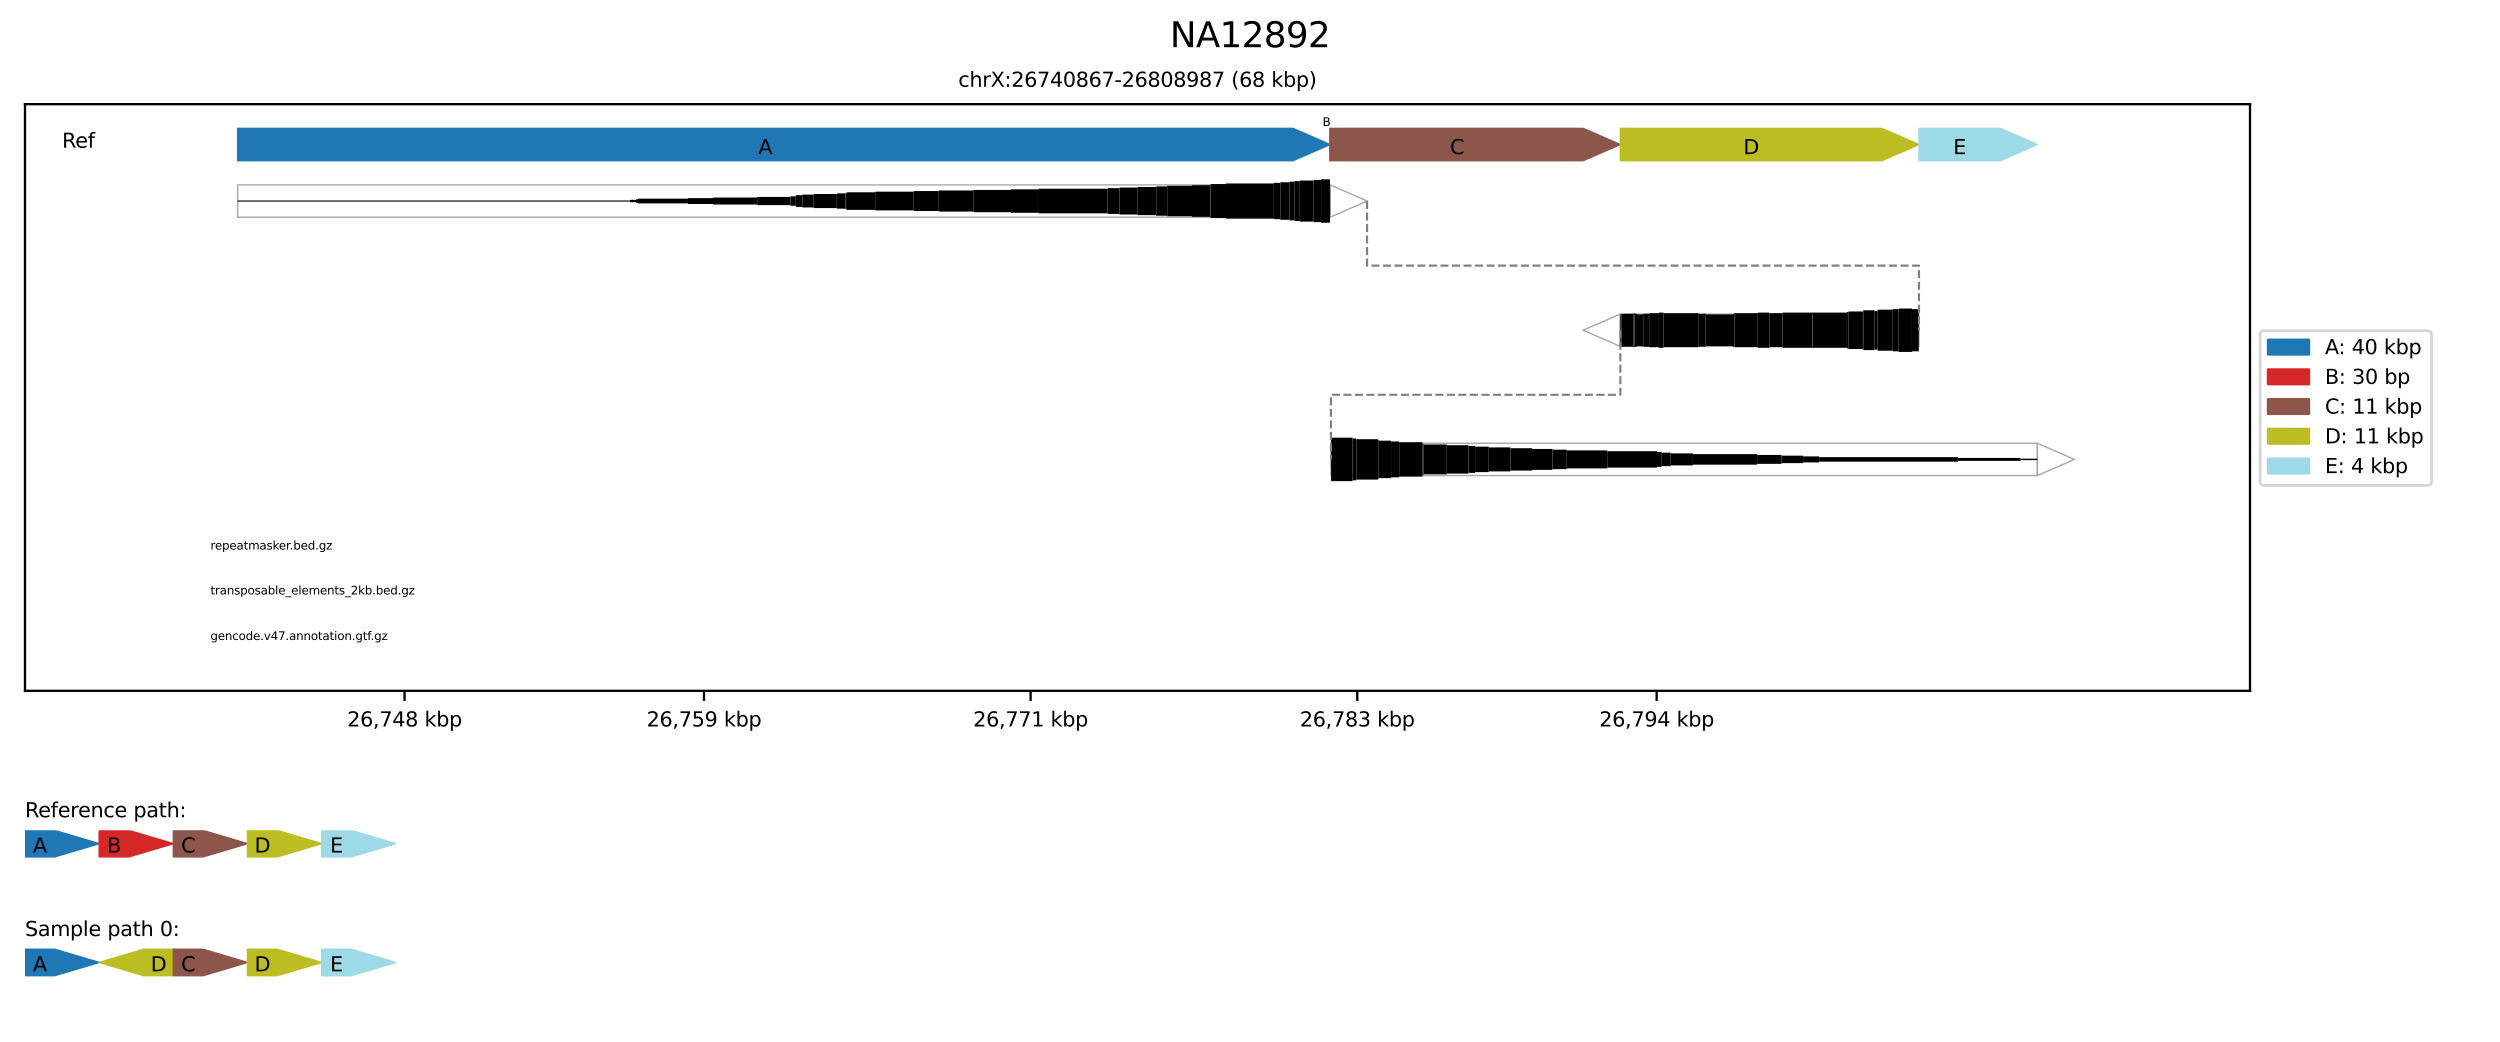 <?xml version="1.0" encoding="utf-8" standalone="no"?>
<!DOCTYPE svg PUBLIC "-//W3C//DTD SVG 1.1//EN"
  "http://www.w3.org/Graphics/SVG/1.1/DTD/svg11.dtd">
<svg xmlns:xlink="http://www.w3.org/1999/xlink" width="864pt" height="360pt" viewBox="0 0 864 360" xmlns="http://www.w3.org/2000/svg" version="1.1">
 <defs>
  <style type="text/css">*{stroke-linejoin: round; stroke-linecap: butt}</style>
 </defs>
 <g id="figure_1">
  <g id="patch_1">
   <path d="M 0 360 
L 864 360 
L 864 0 
L 0 0 
z
" style="fill: #ffffff"/>
  </g>
  <g id="axes_1">
   <g id="patch_2">
    <path d="M 8.64 238.753 
L 777.6 238.753 
L 777.6 36 
L 8.64 36 
z
" style="fill: #ffffff"/>
   </g>
   <g id="patch_3">
    <path d="M 82.127 63.902 
L 82.127 75.063 
L 459.693 75.063 
L 459.693 63.902 
L 82.127 63.902 
z
" clip-path="url(#p4e37ca7a84)" style="fill: none; stroke: #a9a9a9; stroke-width: 0.5; stroke-linejoin: miter"/>
   </g>
   <g id="patch_4">
    <path d="M 459.693 63.902 
L 472.509 69.482 
L 459.693 75.063 
L 459.693 63.902 
z
" clip-path="url(#p4e37ca7a84)" style="fill: none; stroke: #a9a9a9; stroke-width: 0.5; stroke-linejoin: miter"/>
   </g>
   <g id="patch_5">
    <path d="M 559.952 108.545 
L 559.952 119.706 
L 663.193 119.706 
L 663.193 108.545 
L 559.952 108.545 
z
" clip-path="url(#p4e37ca7a84)" style="fill: none; stroke: #a9a9a9; stroke-width: 0.5; stroke-linejoin: miter"/>
   </g>
   <g id="patch_6">
    <path d="M 559.952 108.545 
L 547.136 114.125 
L 559.952 119.706 
L 559.952 108.545 
z
" clip-path="url(#p4e37ca7a84)" style="fill: none; stroke: #a9a9a9; stroke-width: 0.5; stroke-linejoin: miter"/>
   </g>
   <g id="patch_7">
    <path d="M 459.975 153.188 
L 459.975 164.349 
L 704.113 164.349 
L 704.113 153.188 
L 459.975 153.188 
z
" clip-path="url(#p4e37ca7a84)" style="fill: none; stroke: #a9a9a9; stroke-width: 0.5; stroke-linejoin: miter"/>
   </g>
   <g id="patch_8">
    <path d="M 704.113 153.188 
L 716.929 158.768 
L 704.113 164.349 
L 704.113 153.188 
z
" clip-path="url(#p4e37ca7a84)" style="fill: none; stroke: #a9a9a9; stroke-width: 0.5; stroke-linejoin: miter"/>
   </g>
   <g id="patch_9">
    <path d="M 82.127 44.371 
L 446.82 44.371 
L 459.636 49.951 
L 446.82 55.531 
L 82.127 55.531 
z
" clip-path="url(#p4e37ca7a84)" style="fill: #1f77b4; stroke: #1f77b4; stroke-width: 0.5; stroke-linejoin: miter"/>
   </g>
   <g id="patch_10">
    <path d="M 459.693 44.371 
L 459.975 49.951 
L 459.693 55.531 
z
" clip-path="url(#p4e37ca7a84)" style="fill: #d62728; stroke: #d62728; stroke-width: 0.5; stroke-linejoin: miter"/>
   </g>
   <g id="patch_11">
    <path d="M 459.693 44.371 
L 459.975 49.951 
L 459.693 55.531 
z
" clip-path="url(#p4e37ca7a84)" style="fill: #d62728; stroke: #d62728; stroke-width: 0.5; stroke-linejoin: miter"/>
   </g>
   <g id="patch_12">
    <path d="M 459.975 44.371 
L 547.136 44.371 
L 559.952 49.951 
L 547.136 55.531 
L 459.975 55.531 
z
" clip-path="url(#p4e37ca7a84)" style="fill: #8c564b; stroke: #8c564b; stroke-width: 0.5; stroke-linejoin: miter"/>
   </g>
   <g id="patch_13">
    <path d="M 559.999 44.371 
L 650.377 44.371 
L 663.193 49.951 
L 650.377 55.531 
L 559.999 55.531 
z
" clip-path="url(#p4e37ca7a84)" style="fill: #bcbd22; stroke: #bcbd22; stroke-width: 0.5; stroke-linejoin: miter"/>
   </g>
   <g id="patch_14">
    <path d="M 663.193 44.371 
L 691.297 44.371 
L 704.113 49.951 
L 691.297 55.531 
L 663.193 55.531 
z
" clip-path="url(#p4e37ca7a84)" style="fill: #9edae5; stroke: #9edae5; stroke-width: 0.5; stroke-linejoin: miter"/>
   </g>
   <g id="matplotlib.axis_1">
    <g id="xtick_1">
     <g id="line2d_1">
      <defs>
       <path id="ma4bbaf518c" d="M 0 0 
L 0 3.5 
" style="stroke: #000000; stroke-width: 0.8"/>
      </defs>
      <g>
       <use xlink:href="#ma4bbaf518c" x="139.82" y="238.753" style="stroke: #000000; stroke-width: 0.8"/>
      </g>
     </g>
     <g id="text_1">
      <!-- 26,748 kbp -->
      <g transform="translate(119.99 251.072) scale(0.07 -0.07)">
       <defs>
        <path id="DejaVuSans-32" d="M 1228 531 
L 3431 531 
L 3431 0 
L 469 0 
L 469 531 
Q 828 903 1448 1529 
Q 2069 2156 2228 2338 
Q 2531 2678 2651 2914 
Q 2772 3150 2772 3378 
Q 2772 3750 2511 3984 
Q 2250 4219 1831 4219 
Q 1534 4219 1204 4116 
Q 875 4013 500 3803 
L 500 4441 
Q 881 4594 1212 4672 
Q 1544 4750 1819 4750 
Q 2544 4750 2975 4387 
Q 3406 4025 3406 3419 
Q 3406 3131 3298 2873 
Q 3191 2616 2906 2266 
Q 2828 2175 2409 1742 
Q 1991 1309 1228 531 
z
" transform="scale(0.016)"/>
        <path id="DejaVuSans-36" d="M 2113 2584 
Q 1688 2584 1439 2293 
Q 1191 2003 1191 1497 
Q 1191 994 1439 701 
Q 1688 409 2113 409 
Q 2538 409 2786 701 
Q 3034 994 3034 1497 
Q 3034 2003 2786 2293 
Q 2538 2584 2113 2584 
z
M 3366 4563 
L 3366 3988 
Q 3128 4100 2886 4159 
Q 2644 4219 2406 4219 
Q 1781 4219 1451 3797 
Q 1122 3375 1075 2522 
Q 1259 2794 1537 2939 
Q 1816 3084 2150 3084 
Q 2853 3084 3261 2657 
Q 3669 2231 3669 1497 
Q 3669 778 3244 343 
Q 2819 -91 2113 -91 
Q 1303 -91 875 529 
Q 447 1150 447 2328 
Q 447 3434 972 4092 
Q 1497 4750 2381 4750 
Q 2619 4750 2861 4703 
Q 3103 4656 3366 4563 
z
" transform="scale(0.016)"/>
        <path id="DejaVuSans-2c" d="M 750 794 
L 1409 794 
L 1409 256 
L 897 -744 
L 494 -744 
L 750 256 
L 750 794 
z
" transform="scale(0.016)"/>
        <path id="DejaVuSans-37" d="M 525 4666 
L 3525 4666 
L 3525 4397 
L 1831 0 
L 1172 0 
L 2766 4134 
L 525 4134 
L 525 4666 
z
" transform="scale(0.016)"/>
        <path id="DejaVuSans-34" d="M 2419 4116 
L 825 1625 
L 2419 1625 
L 2419 4116 
z
M 2253 4666 
L 3047 4666 
L 3047 1625 
L 3713 1625 
L 3713 1100 
L 3047 1100 
L 3047 0 
L 2419 0 
L 2419 1100 
L 313 1100 
L 313 1709 
L 2253 4666 
z
" transform="scale(0.016)"/>
        <path id="DejaVuSans-38" d="M 2034 2216 
Q 1584 2216 1326 1975 
Q 1069 1734 1069 1313 
Q 1069 891 1326 650 
Q 1584 409 2034 409 
Q 2484 409 2743 651 
Q 3003 894 3003 1313 
Q 3003 1734 2745 1975 
Q 2488 2216 2034 2216 
z
M 1403 2484 
Q 997 2584 770 2862 
Q 544 3141 544 3541 
Q 544 4100 942 4425 
Q 1341 4750 2034 4750 
Q 2731 4750 3128 4425 
Q 3525 4100 3525 3541 
Q 3525 3141 3298 2862 
Q 3072 2584 2669 2484 
Q 3125 2378 3379 2068 
Q 3634 1759 3634 1313 
Q 3634 634 3220 271 
Q 2806 -91 2034 -91 
Q 1263 -91 848 271 
Q 434 634 434 1313 
Q 434 1759 690 2068 
Q 947 2378 1403 2484 
z
M 1172 3481 
Q 1172 3119 1398 2916 
Q 1625 2713 2034 2713 
Q 2441 2713 2670 2916 
Q 2900 3119 2900 3481 
Q 2900 3844 2670 4047 
Q 2441 4250 2034 4250 
Q 1625 4250 1398 4047 
Q 1172 3844 1172 3481 
z
" transform="scale(0.016)"/>
        <path id="DejaVuSans-20" transform="scale(0.016)"/>
        <path id="DejaVuSans-6b" d="M 581 4863 
L 1159 4863 
L 1159 1991 
L 2875 3500 
L 3609 3500 
L 1753 1863 
L 3688 0 
L 2938 0 
L 1159 1709 
L 1159 0 
L 581 0 
L 581 4863 
z
" transform="scale(0.016)"/>
        <path id="DejaVuSans-62" d="M 3116 1747 
Q 3116 2381 2855 2742 
Q 2594 3103 2138 3103 
Q 1681 3103 1420 2742 
Q 1159 2381 1159 1747 
Q 1159 1113 1420 752 
Q 1681 391 2138 391 
Q 2594 391 2855 752 
Q 3116 1113 3116 1747 
z
M 1159 2969 
Q 1341 3281 1617 3432 
Q 1894 3584 2278 3584 
Q 2916 3584 3314 3078 
Q 3713 2572 3713 1747 
Q 3713 922 3314 415 
Q 2916 -91 2278 -91 
Q 1894 -91 1617 61 
Q 1341 213 1159 525 
L 1159 0 
L 581 0 
L 581 4863 
L 1159 4863 
L 1159 2969 
z
" transform="scale(0.016)"/>
        <path id="DejaVuSans-70" d="M 1159 525 
L 1159 -1331 
L 581 -1331 
L 581 3500 
L 1159 3500 
L 1159 2969 
Q 1341 3281 1617 3432 
Q 1894 3584 2278 3584 
Q 2916 3584 3314 3078 
Q 3713 2572 3713 1747 
Q 3713 922 3314 415 
Q 2916 -91 2278 -91 
Q 1894 -91 1617 61 
Q 1341 213 1159 525 
z
M 3116 1747 
Q 3116 2381 2855 2742 
Q 2594 3103 2138 3103 
Q 1681 3103 1420 2742 
Q 1159 2381 1159 1747 
Q 1159 1113 1420 752 
Q 1681 391 2138 391 
Q 2594 391 2855 752 
Q 3116 1113 3116 1747 
z
" transform="scale(0.016)"/>
       </defs>
       <use xlink:href="#DejaVuSans-32"/>
       <use xlink:href="#DejaVuSans-36" transform="translate(63.623 0)"/>
       <use xlink:href="#DejaVuSans-2c" transform="translate(127.246 0)"/>
       <use xlink:href="#DejaVuSans-37" transform="translate(159.033 0)"/>
       <use xlink:href="#DejaVuSans-34" transform="translate(222.656 0)"/>
       <use xlink:href="#DejaVuSans-38" transform="translate(286.279 0)"/>
       <use xlink:href="#DejaVuSans-20" transform="translate(349.902 0)"/>
       <use xlink:href="#DejaVuSans-6b" transform="translate(381.689 0)"/>
       <use xlink:href="#DejaVuSans-62" transform="translate(439.6 0)"/>
       <use xlink:href="#DejaVuSans-70" transform="translate(503.076 0)"/>
      </g>
     </g>
    </g>
    <g id="xtick_2">
     <g id="line2d_2">
      <g>
       <use xlink:href="#ma4bbaf518c" x="243.296" y="238.753" style="stroke: #000000; stroke-width: 0.8"/>
      </g>
     </g>
     <g id="text_2">
      <!-- 26,759 kbp -->
      <g transform="translate(223.466 251.072) scale(0.07 -0.07)">
       <defs>
        <path id="DejaVuSans-35" d="M 691 4666 
L 3169 4666 
L 3169 4134 
L 1269 4134 
L 1269 2991 
Q 1406 3038 1543 3061 
Q 1681 3084 1819 3084 
Q 2600 3084 3056 2656 
Q 3513 2228 3513 1497 
Q 3513 744 3044 326 
Q 2575 -91 1722 -91 
Q 1428 -91 1123 -41 
Q 819 9 494 109 
L 494 744 
Q 775 591 1075 516 
Q 1375 441 1709 441 
Q 2250 441 2565 725 
Q 2881 1009 2881 1497 
Q 2881 1984 2565 2268 
Q 2250 2553 1709 2553 
Q 1456 2553 1204 2497 
Q 953 2441 691 2322 
L 691 4666 
z
" transform="scale(0.016)"/>
        <path id="DejaVuSans-39" d="M 703 97 
L 703 672 
Q 941 559 1184 500 
Q 1428 441 1663 441 
Q 2288 441 2617 861 
Q 2947 1281 2994 2138 
Q 2813 1869 2534 1725 
Q 2256 1581 1919 1581 
Q 1219 1581 811 2004 
Q 403 2428 403 3163 
Q 403 3881 828 4315 
Q 1253 4750 1959 4750 
Q 2769 4750 3195 4129 
Q 3622 3509 3622 2328 
Q 3622 1225 3098 567 
Q 2575 -91 1691 -91 
Q 1453 -91 1209 -44 
Q 966 3 703 97 
z
M 1959 2075 
Q 2384 2075 2632 2365 
Q 2881 2656 2881 3163 
Q 2881 3666 2632 3958 
Q 2384 4250 1959 4250 
Q 1534 4250 1286 3958 
Q 1038 3666 1038 3163 
Q 1038 2656 1286 2365 
Q 1534 2075 1959 2075 
z
" transform="scale(0.016)"/>
       </defs>
       <use xlink:href="#DejaVuSans-32"/>
       <use xlink:href="#DejaVuSans-36" transform="translate(63.623 0)"/>
       <use xlink:href="#DejaVuSans-2c" transform="translate(127.246 0)"/>
       <use xlink:href="#DejaVuSans-37" transform="translate(159.033 0)"/>
       <use xlink:href="#DejaVuSans-35" transform="translate(222.656 0)"/>
       <use xlink:href="#DejaVuSans-39" transform="translate(286.279 0)"/>
       <use xlink:href="#DejaVuSans-20" transform="translate(349.902 0)"/>
       <use xlink:href="#DejaVuSans-6b" transform="translate(381.689 0)"/>
       <use xlink:href="#DejaVuSans-62" transform="translate(439.6 0)"/>
       <use xlink:href="#DejaVuSans-70" transform="translate(503.076 0)"/>
      </g>
     </g>
    </g>
    <g id="xtick_3">
     <g id="line2d_3">
      <g>
       <use xlink:href="#ma4bbaf518c" x="356.179" y="238.753" style="stroke: #000000; stroke-width: 0.8"/>
      </g>
     </g>
     <g id="text_3">
      <!-- 26,771 kbp -->
      <g transform="translate(336.349 251.072) scale(0.07 -0.07)">
       <defs>
        <path id="DejaVuSans-31" d="M 794 531 
L 1825 531 
L 1825 4091 
L 703 3866 
L 703 4441 
L 1819 4666 
L 2450 4666 
L 2450 531 
L 3481 531 
L 3481 0 
L 794 0 
L 794 531 
z
" transform="scale(0.016)"/>
       </defs>
       <use xlink:href="#DejaVuSans-32"/>
       <use xlink:href="#DejaVuSans-36" transform="translate(63.623 0)"/>
       <use xlink:href="#DejaVuSans-2c" transform="translate(127.246 0)"/>
       <use xlink:href="#DejaVuSans-37" transform="translate(159.033 0)"/>
       <use xlink:href="#DejaVuSans-37" transform="translate(222.656 0)"/>
       <use xlink:href="#DejaVuSans-31" transform="translate(286.279 0)"/>
       <use xlink:href="#DejaVuSans-20" transform="translate(349.902 0)"/>
       <use xlink:href="#DejaVuSans-6b" transform="translate(381.689 0)"/>
       <use xlink:href="#DejaVuSans-62" transform="translate(439.6 0)"/>
       <use xlink:href="#DejaVuSans-70" transform="translate(503.076 0)"/>
      </g>
     </g>
    </g>
    <g id="xtick_4">
     <g id="line2d_4">
      <g>
       <use xlink:href="#ma4bbaf518c" x="469.062" y="238.753" style="stroke: #000000; stroke-width: 0.8"/>
      </g>
     </g>
     <g id="text_4">
      <!-- 26,783 kbp -->
      <g transform="translate(449.232 251.072) scale(0.07 -0.07)">
       <defs>
        <path id="DejaVuSans-33" d="M 2597 2516 
Q 3050 2419 3304 2112 
Q 3559 1806 3559 1356 
Q 3559 666 3084 287 
Q 2609 -91 1734 -91 
Q 1441 -91 1130 -33 
Q 819 25 488 141 
L 488 750 
Q 750 597 1062 519 
Q 1375 441 1716 441 
Q 2309 441 2620 675 
Q 2931 909 2931 1356 
Q 2931 1769 2642 2001 
Q 2353 2234 1838 2234 
L 1294 2234 
L 1294 2753 
L 1863 2753 
Q 2328 2753 2575 2939 
Q 2822 3125 2822 3475 
Q 2822 3834 2567 4026 
Q 2313 4219 1838 4219 
Q 1578 4219 1281 4162 
Q 984 4106 628 3988 
L 628 4550 
Q 988 4650 1302 4700 
Q 1616 4750 1894 4750 
Q 2613 4750 3031 4423 
Q 3450 4097 3450 3541 
Q 3450 3153 3228 2886 
Q 3006 2619 2597 2516 
z
" transform="scale(0.016)"/>
       </defs>
       <use xlink:href="#DejaVuSans-32"/>
       <use xlink:href="#DejaVuSans-36" transform="translate(63.623 0)"/>
       <use xlink:href="#DejaVuSans-2c" transform="translate(127.246 0)"/>
       <use xlink:href="#DejaVuSans-37" transform="translate(159.033 0)"/>
       <use xlink:href="#DejaVuSans-38" transform="translate(222.656 0)"/>
       <use xlink:href="#DejaVuSans-33" transform="translate(286.279 0)"/>
       <use xlink:href="#DejaVuSans-20" transform="translate(349.902 0)"/>
       <use xlink:href="#DejaVuSans-6b" transform="translate(381.689 0)"/>
       <use xlink:href="#DejaVuSans-62" transform="translate(439.6 0)"/>
       <use xlink:href="#DejaVuSans-70" transform="translate(503.076 0)"/>
      </g>
     </g>
    </g>
    <g id="xtick_5">
     <g id="line2d_5">
      <g>
       <use xlink:href="#ma4bbaf518c" x="572.538" y="238.753" style="stroke: #000000; stroke-width: 0.8"/>
      </g>
     </g>
     <g id="text_5">
      <!-- 26,794 kbp -->
      <g transform="translate(552.709 251.072) scale(0.07 -0.07)">
       <use xlink:href="#DejaVuSans-32"/>
       <use xlink:href="#DejaVuSans-36" transform="translate(63.623 0)"/>
       <use xlink:href="#DejaVuSans-2c" transform="translate(127.246 0)"/>
       <use xlink:href="#DejaVuSans-37" transform="translate(159.033 0)"/>
       <use xlink:href="#DejaVuSans-39" transform="translate(222.656 0)"/>
       <use xlink:href="#DejaVuSans-34" transform="translate(286.279 0)"/>
       <use xlink:href="#DejaVuSans-20" transform="translate(349.902 0)"/>
       <use xlink:href="#DejaVuSans-6b" transform="translate(381.689 0)"/>
       <use xlink:href="#DejaVuSans-62" transform="translate(439.6 0)"/>
       <use xlink:href="#DejaVuSans-70" transform="translate(503.076 0)"/>
      </g>
     </g>
    </g>
   </g>
   <g id="matplotlib.axis_2"/>
   <g id="LineCollection_1">
    <path d="M 82.127 69.482 
L 217.747 69.482 
" clip-path="url(#p4e37ca7a84)" style="fill: none; stroke: #000000; stroke-width: 0.405"/>
   </g>
   <g id="LineCollection_2">
    <path d="M 217.747 69.482 
L 219.788 69.482 
" clip-path="url(#p4e37ca7a84)" style="fill: none; stroke: #000000; stroke-width: 0.811"/>
   </g>
   <g id="LineCollection_3">
    <path d="M 219.788 69.482 
L 220.522 69.482 
" clip-path="url(#p4e37ca7a84)" style="fill: none; stroke: #000000; stroke-width: 1.216"/>
   </g>
   <g id="LineCollection_4">
    <path d="M 220.522 69.482 
L 237.746 69.482 
" clip-path="url(#p4e37ca7a84)" style="fill: none; stroke: #000000; stroke-width: 1.622"/>
   </g>
   <g id="LineCollection_5">
    <path d="M 237.746 69.482 
L 246.419 69.482 
" clip-path="url(#p4e37ca7a84)" style="fill: none; stroke: #000000; stroke-width: 2.027"/>
   </g>
   <g id="LineCollection_6">
    <path d="M 246.419 69.482 
L 261.686 69.482 
" clip-path="url(#p4e37ca7a84)" style="fill: none; stroke: #000000; stroke-width: 2.432"/>
   </g>
   <g id="LineCollection_7">
    <path d="M 261.686 69.482 
L 273.163 69.482 
" clip-path="url(#p4e37ca7a84)" style="fill: none; stroke: #000000; stroke-width: 2.838"/>
   </g>
   <g id="LineCollection_8">
    <path d="M 273.163 69.482 
L 275.025 69.482 
" clip-path="url(#p4e37ca7a84)" style="fill: none; stroke: #000000; stroke-width: 3.243"/>
   </g>
   <g id="LineCollection_9">
    <path d="M 275.025 69.482 
L 275.063 69.482 
" clip-path="url(#p4e37ca7a84)" style="fill: none; stroke: #000000; stroke-width: 3.649"/>
   </g>
   <g id="LineCollection_10">
    <path d="M 275.063 69.482 
L 277.264 69.482 
" clip-path="url(#p4e37ca7a84)" style="fill: none; stroke: #000000; stroke-width: 4.054"/>
   </g>
   <g id="LineCollection_11">
    <path d="M 277.264 69.482 
L 281.206 69.482 
" clip-path="url(#p4e37ca7a84)" style="fill: none; stroke: #000000; stroke-width: 4.459"/>
   </g>
   <g id="LineCollection_12">
    <path d="M 281.206 69.482 
L 289.211 69.482 
" clip-path="url(#p4e37ca7a84)" style="fill: none; stroke: #000000; stroke-width: 4.865"/>
   </g>
   <g id="LineCollection_13">
    <path d="M 289.211 69.482 
L 292.212 69.482 
" clip-path="url(#p4e37ca7a84)" style="fill: none; stroke: #000000; stroke-width: 5.27"/>
   </g>
   <g id="LineCollection_14">
    <path d="M 292.212 69.482 
L 292.692 69.482 
" clip-path="url(#p4e37ca7a84)" style="fill: none; stroke: #000000; stroke-width: 5.676"/>
   </g>
   <g id="LineCollection_15">
    <path d="M 292.692 69.482 
L 302.456 69.482 
" clip-path="url(#p4e37ca7a84)" style="fill: none; stroke: #000000; stroke-width: 6.081"/>
   </g>
   <g id="LineCollection_16">
    <path d="M 302.456 69.482 
L 315.786 69.482 
" clip-path="url(#p4e37ca7a84)" style="fill: none; stroke: #000000; stroke-width: 6.486"/>
   </g>
   <g id="LineCollection_17">
    <path d="M 315.786 69.482 
L 324.449 69.482 
" clip-path="url(#p4e37ca7a84)" style="fill: none; stroke: #000000; stroke-width: 6.892"/>
   </g>
   <g id="LineCollection_18">
    <path d="M 324.449 69.482 
L 336.537 69.482 
" clip-path="url(#p4e37ca7a84)" style="fill: none; stroke: #000000; stroke-width: 7.297"/>
   </g>
   <g id="LineCollection_19">
    <path d="M 336.537 69.482 
L 349.406 69.482 
" clip-path="url(#p4e37ca7a84)" style="fill: none; stroke: #000000; stroke-width: 7.703"/>
   </g>
   <g id="LineCollection_20">
    <path d="M 349.406 69.482 
L 359.067 69.482 
" clip-path="url(#p4e37ca7a84)" style="fill: none; stroke: #000000; stroke-width: 8.108"/>
   </g>
   <g id="LineCollection_21">
    <path d="M 359.067 69.482 
L 382.81 69.482 
" clip-path="url(#p4e37ca7a84)" style="fill: none; stroke: #000000; stroke-width: 8.514"/>
   </g>
   <g id="LineCollection_22">
    <path d="M 382.81 69.482 
L 386.921 69.482 
" clip-path="url(#p4e37ca7a84)" style="fill: none; stroke: #000000; stroke-width: 8.919"/>
   </g>
   <g id="LineCollection_23">
    <path d="M 386.921 69.482 
L 393.195 69.482 
" clip-path="url(#p4e37ca7a84)" style="fill: none; stroke: #000000; stroke-width: 9.324"/>
   </g>
   <g id="LineCollection_24">
    <path d="M 393.195 69.482 
L 399.583 69.482 
" clip-path="url(#p4e37ca7a84)" style="fill: none; stroke: #000000; stroke-width: 9.73"/>
   </g>
   <g id="LineCollection_25">
    <path d="M 399.583 69.482 
L 403.374 69.482 
" clip-path="url(#p4e37ca7a84)" style="fill: none; stroke: #000000; stroke-width: 10.135"/>
   </g>
   <g id="LineCollection_26">
    <path d="M 403.374 69.482 
L 411.962 69.482 
" clip-path="url(#p4e37ca7a84)" style="fill: none; stroke: #000000; stroke-width: 10.541"/>
   </g>
   <g id="LineCollection_27">
    <path d="M 411.962 69.482 
L 418.255 69.482 
" clip-path="url(#p4e37ca7a84)" style="fill: none; stroke: #000000; stroke-width: 10.946"/>
   </g>
   <g id="LineCollection_28">
    <path d="M 418.255 69.482 
L 418.434 69.482 
" clip-path="url(#p4e37ca7a84)" style="fill: none; stroke: #000000; stroke-width: 11.351"/>
   </g>
   <g id="LineCollection_29">
    <path d="M 418.434 69.482 
L 423.711 69.482 
" clip-path="url(#p4e37ca7a84)" style="fill: none; stroke: #000000; stroke-width: 11.757"/>
   </g>
   <g id="LineCollection_30">
    <path d="M 423.711 69.482 
L 440.258 69.482 
" clip-path="url(#p4e37ca7a84)" style="fill: none; stroke: #000000; stroke-width: 12.162"/>
   </g>
   <g id="LineCollection_31">
    <path d="M 440.258 69.482 
L 442.488 69.482 
" clip-path="url(#p4e37ca7a84)" style="fill: none; stroke: #000000; stroke-width: 12.568"/>
   </g>
   <g id="LineCollection_32">
    <path d="M 442.488 69.482 
L 445.686 69.482 
" clip-path="url(#p4e37ca7a84)" style="fill: none; stroke: #000000; stroke-width: 12.973"/>
   </g>
   <g id="LineCollection_33">
    <path d="M 445.686 69.482 
L 447.445 69.482 
" clip-path="url(#p4e37ca7a84)" style="fill: none; stroke: #000000; stroke-width: 13.378"/>
   </g>
   <g id="LineCollection_34">
    <path d="M 447.445 69.482 
L 449.214 69.482 
" clip-path="url(#p4e37ca7a84)" style="fill: none; stroke: #000000; stroke-width: 13.784"/>
   </g>
   <g id="LineCollection_35">
    <path d="M 449.214 69.482 
L 454.011 69.482 
" clip-path="url(#p4e37ca7a84)" style="fill: none; stroke: #000000; stroke-width: 14.189"/>
   </g>
   <g id="LineCollection_36">
    <path d="M 454.011 69.482 
L 456.56 69.482 
" clip-path="url(#p4e37ca7a84)" style="fill: none; stroke: #000000; stroke-width: 14.595"/>
   </g>
   <g id="LineCollection_37">
    <path d="M 456.56 69.482 
L 459.636 69.482 
" clip-path="url(#p4e37ca7a84)" style="fill: none; stroke: #000000; stroke-width: 15"/>
   </g>
   <g id="LineCollection_38">
    <path d="M 459.636 69.482 
L 459.693 69.482 
" clip-path="url(#p4e37ca7a84)" style="fill: none; stroke: #000000; stroke-width: 8.514"/>
   </g>
   <g id="LineCollection_39">
    <path d="M 559.952 114.125 
L 559.999 114.125 
" clip-path="url(#p4e37ca7a84)" style="fill: none; stroke: #000000; stroke-width: 6.486"/>
   </g>
   <g id="LineCollection_40">
    <path d="M 559.999 114.125 
L 560.338 114.125 
" clip-path="url(#p4e37ca7a84)" style="fill: none; stroke: #000000; stroke-width: 10.946"/>
   </g>
   <g id="LineCollection_41">
    <path d="M 560.338 114.125 
L 564.524 114.125 
" clip-path="url(#p4e37ca7a84)" style="fill: none; stroke: #000000; stroke-width: 11.351"/>
   </g>
   <g id="LineCollection_42">
    <path d="M 564.524 114.125 
L 564.909 114.125 
" clip-path="url(#p4e37ca7a84)" style="fill: none; stroke: #000000; stroke-width: 11.757"/>
   </g>
   <g id="LineCollection_43">
    <path d="M 564.909 114.125 
L 565.747 114.125 
" clip-path="url(#p4e37ca7a84)" style="fill: none; stroke: #000000; stroke-width: 11.351"/>
   </g>
   <g id="LineCollection_44">
    <path d="M 565.747 114.125 
L 567.891 114.125 
" clip-path="url(#p4e37ca7a84)" style="fill: none; stroke: #000000; stroke-width: 10.946"/>
   </g>
   <g id="LineCollection_45">
    <path d="M 567.891 114.125 
L 569.951 114.125 
" clip-path="url(#p4e37ca7a84)" style="fill: none; stroke: #000000; stroke-width: 11.351"/>
   </g>
   <g id="LineCollection_46">
    <path d="M 569.951 114.125 
L 573.319 114.125 
" clip-path="url(#p4e37ca7a84)" style="fill: none; stroke: #000000; stroke-width: 11.757"/>
   </g>
   <g id="LineCollection_47">
    <path d="M 573.319 114.125 
L 574.909 114.125 
" clip-path="url(#p4e37ca7a84)" style="fill: none; stroke: #000000; stroke-width: 12.162"/>
   </g>
   <g id="LineCollection_48">
    <path d="M 574.909 114.125 
L 586.903 114.125 
" clip-path="url(#p4e37ca7a84)" style="fill: none; stroke: #000000; stroke-width: 11.757"/>
   </g>
   <g id="LineCollection_49">
    <path d="M 586.903 114.125 
L 589.48 114.125 
" clip-path="url(#p4e37ca7a84)" style="fill: none; stroke: #000000; stroke-width: 11.351"/>
   </g>
   <g id="LineCollection_50">
    <path d="M 589.48 114.125 
L 598.925 114.125 
" clip-path="url(#p4e37ca7a84)" style="fill: none; stroke: #000000; stroke-width: 10.946"/>
   </g>
   <g id="LineCollection_51">
    <path d="M 598.925 114.125 
L 599.405 114.125 
" clip-path="url(#p4e37ca7a84)" style="fill: none; stroke: #000000; stroke-width: 11.351"/>
   </g>
   <g id="LineCollection_52">
    <path d="M 599.405 114.125 
L 607.504 114.125 
" clip-path="url(#p4e37ca7a84)" style="fill: none; stroke: #000000; stroke-width: 11.757"/>
   </g>
   <g id="LineCollection_53">
    <path d="M 607.504 114.125 
L 611.474 114.125 
" clip-path="url(#p4e37ca7a84)" style="fill: none; stroke: #000000; stroke-width: 12.162"/>
   </g>
   <g id="LineCollection_54">
    <path d="M 611.474 114.125 
L 616.064 114.125 
" clip-path="url(#p4e37ca7a84)" style="fill: none; stroke: #000000; stroke-width: 11.757"/>
   </g>
   <g id="LineCollection_55">
    <path d="M 616.064 114.125 
L 626.355 114.125 
" clip-path="url(#p4e37ca7a84)" style="fill: none; stroke: #000000; stroke-width: 12.162"/>
   </g>
   <g id="LineCollection_56">
    <path d="M 626.355 114.125 
L 626.421 114.125 
" clip-path="url(#p4e37ca7a84)" style="fill: none; stroke: #000000; stroke-width: 12.568"/>
   </g>
   <g id="LineCollection_57">
    <path d="M 626.421 114.125 
L 638.302 114.125 
" clip-path="url(#p4e37ca7a84)" style="fill: none; stroke: #000000; stroke-width: 12.162"/>
   </g>
   <g id="LineCollection_58">
    <path d="M 638.302 114.125 
L 638.801 114.125 
" clip-path="url(#p4e37ca7a84)" style="fill: none; stroke: #000000; stroke-width: 12.568"/>
   </g>
   <g id="LineCollection_59">
    <path d="M 638.801 114.125 
L 643.824 114.125 
" clip-path="url(#p4e37ca7a84)" style="fill: none; stroke: #000000; stroke-width: 12.973"/>
   </g>
   <g id="LineCollection_60">
    <path d="M 643.824 114.125 
L 643.984 114.125 
" clip-path="url(#p4e37ca7a84)" style="fill: none; stroke: #000000; stroke-width: 13.378"/>
   </g>
   <g id="LineCollection_61">
    <path d="M 643.984 114.125 
L 647.831 114.125 
" clip-path="url(#p4e37ca7a84)" style="fill: none; stroke: #000000; stroke-width: 13.784"/>
   </g>
   <g id="LineCollection_62">
    <path d="M 647.831 114.125 
L 648.904 114.125 
" clip-path="url(#p4e37ca7a84)" style="fill: none; stroke: #000000; stroke-width: 13.378"/>
   </g>
   <g id="LineCollection_63">
    <path d="M 648.904 114.125 
L 654.134 114.125 
" clip-path="url(#p4e37ca7a84)" style="fill: none; stroke: #000000; stroke-width: 14.189"/>
   </g>
   <g id="LineCollection_64">
    <path d="M 654.134 114.125 
L 656.185 114.125 
" clip-path="url(#p4e37ca7a84)" style="fill: none; stroke: #000000; stroke-width: 14.595"/>
   </g>
   <g id="LineCollection_65">
    <path d="M 656.185 114.125 
L 660.775 114.125 
" clip-path="url(#p4e37ca7a84)" style="fill: none; stroke: #000000; stroke-width: 15"/>
   </g>
   <g id="LineCollection_66">
    <path d="M 660.775 114.125 
L 663.136 114.125 
" clip-path="url(#p4e37ca7a84)" style="fill: none; stroke: #000000; stroke-width: 14.595"/>
   </g>
   <g id="LineCollection_67">
    <path d="M 663.136 114.125 
L 663.193 114.125 
" clip-path="url(#p4e37ca7a84)" style="fill: none; stroke: #000000; stroke-width: 6.081"/>
   </g>
   <g id="LineCollection_68">
    <path d="M 459.975 158.768 
L 460.022 158.768 
" clip-path="url(#p4e37ca7a84)" style="fill: none; stroke: #000000; stroke-width: 5.69"/>
   </g>
   <g id="LineCollection_69">
    <path d="M 460.022 158.768 
L 467.425 158.768 
" clip-path="url(#p4e37ca7a84)" style="fill: none; stroke: #000000; stroke-width: 15"/>
   </g>
   <g id="LineCollection_70">
    <path d="M 467.425 158.768 
L 468.742 158.768 
" clip-path="url(#p4e37ca7a84)" style="fill: none; stroke: #000000; stroke-width: 14.483"/>
   </g>
   <g id="LineCollection_71">
    <path d="M 468.742 158.768 
L 476.24 158.768 
" clip-path="url(#p4e37ca7a84)" style="fill: none; stroke: #000000; stroke-width: 13.966"/>
   </g>
   <g id="LineCollection_72">
    <path d="M 476.24 158.768 
L 476.465 158.768 
" clip-path="url(#p4e37ca7a84)" style="fill: none; stroke: #000000; stroke-width: 13.448"/>
   </g>
   <g id="LineCollection_73">
    <path d="M 476.465 158.768 
L 480.746 158.768 
" clip-path="url(#p4e37ca7a84)" style="fill: none; stroke: #000000; stroke-width: 12.931"/>
   </g>
   <g id="LineCollection_74">
    <path d="M 480.746 158.768 
L 483.558 158.768 
" clip-path="url(#p4e37ca7a84)" style="fill: none; stroke: #000000; stroke-width: 12.414"/>
   </g>
   <g id="LineCollection_75">
    <path d="M 483.558 158.768 
L 491.554 158.768 
" clip-path="url(#p4e37ca7a84)" style="fill: none; stroke: #000000; stroke-width: 11.897"/>
   </g>
   <g id="LineCollection_76">
    <path d="M 491.554 158.768 
L 491.949 158.768 
" clip-path="url(#p4e37ca7a84)" style="fill: none; stroke: #000000; stroke-width: 10.862"/>
   </g>
   <g id="LineCollection_77">
    <path d="M 491.949 158.768 
L 500.011 158.768 
" clip-path="url(#p4e37ca7a84)" style="fill: none; stroke: #000000; stroke-width: 10.345"/>
   </g>
   <g id="LineCollection_78">
    <path d="M 500.011 158.768 
L 507.508 158.768 
" clip-path="url(#p4e37ca7a84)" style="fill: none; stroke: #000000; stroke-width: 9.828"/>
   </g>
   <g id="LineCollection_79">
    <path d="M 507.508 158.768 
L 509.785 158.768 
" clip-path="url(#p4e37ca7a84)" style="fill: none; stroke: #000000; stroke-width: 9.31"/>
   </g>
   <g id="LineCollection_80">
    <path d="M 509.785 158.768 
L 514.516 158.768 
" clip-path="url(#p4e37ca7a84)" style="fill: none; stroke: #000000; stroke-width: 8.793"/>
   </g>
   <g id="LineCollection_81">
    <path d="M 514.516 158.768 
L 522.014 158.768 
" clip-path="url(#p4e37ca7a84)" style="fill: none; stroke: #000000; stroke-width: 8.276"/>
   </g>
   <g id="LineCollection_82">
    <path d="M 522.014 158.768 
L 529.455 158.768 
" clip-path="url(#p4e37ca7a84)" style="fill: none; stroke: #000000; stroke-width: 7.759"/>
   </g>
   <g id="LineCollection_83">
    <path d="M 529.455 158.768 
L 536.529 158.768 
" clip-path="url(#p4e37ca7a84)" style="fill: none; stroke: #000000; stroke-width: 7.241"/>
   </g>
   <g id="LineCollection_84">
    <path d="M 536.529 158.768 
L 541.486 158.768 
" clip-path="url(#p4e37ca7a84)" style="fill: none; stroke: #000000; stroke-width: 6.724"/>
   </g>
   <g id="LineCollection_85">
    <path d="M 541.486 158.768 
L 555.455 158.768 
" clip-path="url(#p4e37ca7a84)" style="fill: none; stroke: #000000; stroke-width: 6.207"/>
   </g>
   <g id="LineCollection_86">
    <path d="M 555.455 158.768 
L 572.661 158.768 
" clip-path="url(#p4e37ca7a84)" style="fill: none; stroke: #000000; stroke-width: 5.69"/>
   </g>
   <g id="LineCollection_87">
    <path d="M 572.661 158.768 
L 574.279 158.768 
" clip-path="url(#p4e37ca7a84)" style="fill: none; stroke: #000000; stroke-width: 5.172"/>
   </g>
   <g id="LineCollection_88">
    <path d="M 574.279 158.768 
L 577.392 158.768 
" clip-path="url(#p4e37ca7a84)" style="fill: none; stroke: #000000; stroke-width: 4.655"/>
   </g>
   <g id="LineCollection_89">
    <path d="M 577.392 158.768 
L 585.078 158.768 
" clip-path="url(#p4e37ca7a84)" style="fill: none; stroke: #000000; stroke-width: 4.138"/>
   </g>
   <g id="LineCollection_90">
    <path d="M 585.078 158.768 
L 607.25 158.768 
" clip-path="url(#p4e37ca7a84)" style="fill: none; stroke: #000000; stroke-width: 3.621"/>
   </g>
   <g id="LineCollection_91">
    <path d="M 607.25 158.768 
L 615.707 158.768 
" clip-path="url(#p4e37ca7a84)" style="fill: none; stroke: #000000; stroke-width: 3.103"/>
   </g>
   <g id="LineCollection_92">
    <path d="M 615.707 158.768 
L 623.148 158.768 
" clip-path="url(#p4e37ca7a84)" style="fill: none; stroke: #000000; stroke-width: 2.586"/>
   </g>
   <g id="LineCollection_93">
    <path d="M 623.148 158.768 
L 628.698 158.768 
" clip-path="url(#p4e37ca7a84)" style="fill: none; stroke: #000000; stroke-width: 2.069"/>
   </g>
   <g id="LineCollection_94">
    <path d="M 628.698 158.768 
L 676.645 158.768 
" clip-path="url(#p4e37ca7a84)" style="fill: none; stroke: #000000; stroke-width: 1.552"/>
   </g>
   <g id="LineCollection_95">
    <path d="M 676.645 158.768 
L 698.271 158.768 
" clip-path="url(#p4e37ca7a84)" style="fill: none; stroke: #000000; stroke-width: 1.034"/>
   </g>
   <g id="LineCollection_96">
    <path d="M 698.271 158.768 
L 704.113 158.768 
" clip-path="url(#p4e37ca7a84)" style="fill: none; stroke: #000000; stroke-width: 0.517"/>
   </g>
   <g id="line2d_6">
    <path d="M 472.452 69.482 
L 472.452 91.804 
L 663.193 91.804 
L 663.193 114.125 
" clip-path="url(#p4e37ca7a84)" style="fill: none; stroke-dasharray: 2.775,1.2; stroke-dashoffset: 0; stroke: #808080; stroke-width: 0.75"/>
   </g>
   <g id="line2d_7">
    <path d="M 559.999 114.125 
L 559.999 136.447 
L 459.975 136.447 
L 459.975 158.768 
" clip-path="url(#p4e37ca7a84)" style="fill: none; stroke-dasharray: 2.775,1.2; stroke-dashoffset: 0; stroke: #808080; stroke-width: 0.75"/>
   </g>
   <g id="patch_15">
    <path d="M 8.64 238.753 
L 8.64 36 
" style="fill: none; stroke: #000000; stroke-width: 0.8; stroke-linejoin: miter; stroke-linecap: square"/>
   </g>
   <g id="patch_16">
    <path d="M 777.6 238.753 
L 777.6 36 
" style="fill: none; stroke: #000000; stroke-width: 0.8; stroke-linejoin: miter; stroke-linecap: square"/>
   </g>
   <g id="patch_17">
    <path d="M 8.64 238.753 
L 777.6 238.753 
" style="fill: none; stroke: #000000; stroke-width: 0.8; stroke-linejoin: miter; stroke-linecap: square"/>
   </g>
   <g id="patch_18">
    <path d="M 8.64 36 
L 777.6 36 
" style="fill: none; stroke: #000000; stroke-width: 0.8; stroke-linejoin: miter; stroke-linecap: square"/>
   </g>
   <g id="text_6">
    <!-- gencode.v47.annotation.gtf.gz -->
    <g transform="translate(72.72 221.18) scale(0.04 -0.04)">
     <defs>
      <path id="DejaVuSans-67" d="M 2906 1791 
Q 2906 2416 2648 2759 
Q 2391 3103 1925 3103 
Q 1463 3103 1205 2759 
Q 947 2416 947 1791 
Q 947 1169 1205 825 
Q 1463 481 1925 481 
Q 2391 481 2648 825 
Q 2906 1169 2906 1791 
z
M 3481 434 
Q 3481 -459 3084 -895 
Q 2688 -1331 1869 -1331 
Q 1566 -1331 1297 -1286 
Q 1028 -1241 775 -1147 
L 775 -588 
Q 1028 -725 1275 -790 
Q 1522 -856 1778 -856 
Q 2344 -856 2625 -561 
Q 2906 -266 2906 331 
L 2906 616 
Q 2728 306 2450 153 
Q 2172 0 1784 0 
Q 1141 0 747 490 
Q 353 981 353 1791 
Q 353 2603 747 3093 
Q 1141 3584 1784 3584 
Q 2172 3584 2450 3431 
Q 2728 3278 2906 2969 
L 2906 3500 
L 3481 3500 
L 3481 434 
z
" transform="scale(0.016)"/>
      <path id="DejaVuSans-65" d="M 3597 1894 
L 3597 1613 
L 953 1613 
Q 991 1019 1311 708 
Q 1631 397 2203 397 
Q 2534 397 2845 478 
Q 3156 559 3463 722 
L 3463 178 
Q 3153 47 2828 -22 
Q 2503 -91 2169 -91 
Q 1331 -91 842 396 
Q 353 884 353 1716 
Q 353 2575 817 3079 
Q 1281 3584 2069 3584 
Q 2775 3584 3186 3129 
Q 3597 2675 3597 1894 
z
M 3022 2063 
Q 3016 2534 2758 2815 
Q 2500 3097 2075 3097 
Q 1594 3097 1305 2825 
Q 1016 2553 972 2059 
L 3022 2063 
z
" transform="scale(0.016)"/>
      <path id="DejaVuSans-6e" d="M 3513 2113 
L 3513 0 
L 2938 0 
L 2938 2094 
Q 2938 2591 2744 2837 
Q 2550 3084 2163 3084 
Q 1697 3084 1428 2787 
Q 1159 2491 1159 1978 
L 1159 0 
L 581 0 
L 581 3500 
L 1159 3500 
L 1159 2956 
Q 1366 3272 1645 3428 
Q 1925 3584 2291 3584 
Q 2894 3584 3203 3211 
Q 3513 2838 3513 2113 
z
" transform="scale(0.016)"/>
      <path id="DejaVuSans-63" d="M 3122 3366 
L 3122 2828 
Q 2878 2963 2633 3030 
Q 2388 3097 2138 3097 
Q 1578 3097 1268 2742 
Q 959 2388 959 1747 
Q 959 1106 1268 751 
Q 1578 397 2138 397 
Q 2388 397 2633 464 
Q 2878 531 3122 666 
L 3122 134 
Q 2881 22 2623 -34 
Q 2366 -91 2075 -91 
Q 1284 -91 818 406 
Q 353 903 353 1747 
Q 353 2603 823 3093 
Q 1294 3584 2113 3584 
Q 2378 3584 2631 3529 
Q 2884 3475 3122 3366 
z
" transform="scale(0.016)"/>
      <path id="DejaVuSans-6f" d="M 1959 3097 
Q 1497 3097 1228 2736 
Q 959 2375 959 1747 
Q 959 1119 1226 758 
Q 1494 397 1959 397 
Q 2419 397 2687 759 
Q 2956 1122 2956 1747 
Q 2956 2369 2687 2733 
Q 2419 3097 1959 3097 
z
M 1959 3584 
Q 2709 3584 3137 3096 
Q 3566 2609 3566 1747 
Q 3566 888 3137 398 
Q 2709 -91 1959 -91 
Q 1206 -91 779 398 
Q 353 888 353 1747 
Q 353 2609 779 3096 
Q 1206 3584 1959 3584 
z
" transform="scale(0.016)"/>
      <path id="DejaVuSans-64" d="M 2906 2969 
L 2906 4863 
L 3481 4863 
L 3481 0 
L 2906 0 
L 2906 525 
Q 2725 213 2448 61 
Q 2172 -91 1784 -91 
Q 1150 -91 751 415 
Q 353 922 353 1747 
Q 353 2572 751 3078 
Q 1150 3584 1784 3584 
Q 2172 3584 2448 3432 
Q 2725 3281 2906 2969 
z
M 947 1747 
Q 947 1113 1208 752 
Q 1469 391 1925 391 
Q 2381 391 2643 752 
Q 2906 1113 2906 1747 
Q 2906 2381 2643 2742 
Q 2381 3103 1925 3103 
Q 1469 3103 1208 2742 
Q 947 2381 947 1747 
z
" transform="scale(0.016)"/>
      <path id="DejaVuSans-2e" d="M 684 794 
L 1344 794 
L 1344 0 
L 684 0 
L 684 794 
z
" transform="scale(0.016)"/>
      <path id="DejaVuSans-76" d="M 191 3500 
L 800 3500 
L 1894 563 
L 2988 3500 
L 3597 3500 
L 2284 0 
L 1503 0 
L 191 3500 
z
" transform="scale(0.016)"/>
      <path id="DejaVuSans-61" d="M 2194 1759 
Q 1497 1759 1228 1600 
Q 959 1441 959 1056 
Q 959 750 1161 570 
Q 1363 391 1709 391 
Q 2188 391 2477 730 
Q 2766 1069 2766 1631 
L 2766 1759 
L 2194 1759 
z
M 3341 1997 
L 3341 0 
L 2766 0 
L 2766 531 
Q 2569 213 2275 61 
Q 1981 -91 1556 -91 
Q 1019 -91 701 211 
Q 384 513 384 1019 
Q 384 1609 779 1909 
Q 1175 2209 1959 2209 
L 2766 2209 
L 2766 2266 
Q 2766 2663 2505 2880 
Q 2244 3097 1772 3097 
Q 1472 3097 1187 3025 
Q 903 2953 641 2809 
L 641 3341 
Q 956 3463 1253 3523 
Q 1550 3584 1831 3584 
Q 2591 3584 2966 3190 
Q 3341 2797 3341 1997 
z
" transform="scale(0.016)"/>
      <path id="DejaVuSans-74" d="M 1172 4494 
L 1172 3500 
L 2356 3500 
L 2356 3053 
L 1172 3053 
L 1172 1153 
Q 1172 725 1289 603 
Q 1406 481 1766 481 
L 2356 481 
L 2356 0 
L 1766 0 
Q 1100 0 847 248 
Q 594 497 594 1153 
L 594 3053 
L 172 3053 
L 172 3500 
L 594 3500 
L 594 4494 
L 1172 4494 
z
" transform="scale(0.016)"/>
      <path id="DejaVuSans-69" d="M 603 3500 
L 1178 3500 
L 1178 0 
L 603 0 
L 603 3500 
z
M 603 4863 
L 1178 4863 
L 1178 4134 
L 603 4134 
L 603 4863 
z
" transform="scale(0.016)"/>
      <path id="DejaVuSans-66" d="M 2375 4863 
L 2375 4384 
L 1825 4384 
Q 1516 4384 1395 4259 
Q 1275 4134 1275 3809 
L 1275 3500 
L 2222 3500 
L 2222 3053 
L 1275 3053 
L 1275 0 
L 697 0 
L 697 3053 
L 147 3053 
L 147 3500 
L 697 3500 
L 697 3744 
Q 697 4328 969 4595 
Q 1241 4863 1831 4863 
L 2375 4863 
z
" transform="scale(0.016)"/>
      <path id="DejaVuSans-7a" d="M 353 3500 
L 3084 3500 
L 3084 2975 
L 922 459 
L 3084 459 
L 3084 0 
L 275 0 
L 275 525 
L 2438 3041 
L 353 3041 
L 353 3500 
z
" transform="scale(0.016)"/>
     </defs>
     <use xlink:href="#DejaVuSans-67"/>
     <use xlink:href="#DejaVuSans-65" transform="translate(63.477 0)"/>
     <use xlink:href="#DejaVuSans-6e" transform="translate(125 0)"/>
     <use xlink:href="#DejaVuSans-63" transform="translate(188.379 0)"/>
     <use xlink:href="#DejaVuSans-6f" transform="translate(243.359 0)"/>
     <use xlink:href="#DejaVuSans-64" transform="translate(304.541 0)"/>
     <use xlink:href="#DejaVuSans-65" transform="translate(368.018 0)"/>
     <use xlink:href="#DejaVuSans-2e" transform="translate(429.541 0)"/>
     <use xlink:href="#DejaVuSans-76" transform="translate(461.328 0)"/>
     <use xlink:href="#DejaVuSans-34" transform="translate(520.508 0)"/>
     <use xlink:href="#DejaVuSans-37" transform="translate(584.131 0)"/>
     <use xlink:href="#DejaVuSans-2e" transform="translate(647.754 0)"/>
     <use xlink:href="#DejaVuSans-61" transform="translate(679.541 0)"/>
     <use xlink:href="#DejaVuSans-6e" transform="translate(740.82 0)"/>
     <use xlink:href="#DejaVuSans-6e" transform="translate(804.199 0)"/>
     <use xlink:href="#DejaVuSans-6f" transform="translate(867.578 0)"/>
     <use xlink:href="#DejaVuSans-74" transform="translate(928.76 0)"/>
     <use xlink:href="#DejaVuSans-61" transform="translate(967.969 0)"/>
     <use xlink:href="#DejaVuSans-74" transform="translate(1029.248 0)"/>
     <use xlink:href="#DejaVuSans-69" transform="translate(1068.457 0)"/>
     <use xlink:href="#DejaVuSans-6f" transform="translate(1096.24 0)"/>
     <use xlink:href="#DejaVuSans-6e" transform="translate(1157.422 0)"/>
     <use xlink:href="#DejaVuSans-2e" transform="translate(1220.801 0)"/>
     <use xlink:href="#DejaVuSans-67" transform="translate(1252.588 0)"/>
     <use xlink:href="#DejaVuSans-74" transform="translate(1316.064 0)"/>
     <use xlink:href="#DejaVuSans-66" transform="translate(1355.273 0)"/>
     <use xlink:href="#DejaVuSans-2e" transform="translate(1383.229 0)"/>
     <use xlink:href="#DejaVuSans-67" transform="translate(1415.016 0)"/>
     <use xlink:href="#DejaVuSans-7a" transform="translate(1478.492 0)"/>
    </g>
   </g>
   <g id="text_7">
    <!-- transposable_elements_2kb.bed.gz -->
    <g transform="translate(72.72 205.444) scale(0.04 -0.04)">
     <defs>
      <path id="DejaVuSans-72" d="M 2631 2963 
Q 2534 3019 2420 3045 
Q 2306 3072 2169 3072 
Q 1681 3072 1420 2755 
Q 1159 2438 1159 1844 
L 1159 0 
L 581 0 
L 581 3500 
L 1159 3500 
L 1159 2956 
Q 1341 3275 1631 3429 
Q 1922 3584 2338 3584 
Q 2397 3584 2469 3576 
Q 2541 3569 2628 3553 
L 2631 2963 
z
" transform="scale(0.016)"/>
      <path id="DejaVuSans-73" d="M 2834 3397 
L 2834 2853 
Q 2591 2978 2328 3040 
Q 2066 3103 1784 3103 
Q 1356 3103 1142 2972 
Q 928 2841 928 2578 
Q 928 2378 1081 2264 
Q 1234 2150 1697 2047 
L 1894 2003 
Q 2506 1872 2764 1633 
Q 3022 1394 3022 966 
Q 3022 478 2636 193 
Q 2250 -91 1575 -91 
Q 1294 -91 989 -36 
Q 684 19 347 128 
L 347 722 
Q 666 556 975 473 
Q 1284 391 1588 391 
Q 1994 391 2212 530 
Q 2431 669 2431 922 
Q 2431 1156 2273 1281 
Q 2116 1406 1581 1522 
L 1381 1569 
Q 847 1681 609 1914 
Q 372 2147 372 2553 
Q 372 3047 722 3315 
Q 1072 3584 1716 3584 
Q 2034 3584 2315 3537 
Q 2597 3491 2834 3397 
z
" transform="scale(0.016)"/>
      <path id="DejaVuSans-6c" d="M 603 4863 
L 1178 4863 
L 1178 0 
L 603 0 
L 603 4863 
z
" transform="scale(0.016)"/>
      <path id="DejaVuSans-5f" d="M 3263 -1063 
L 3263 -1509 
L -63 -1509 
L -63 -1063 
L 3263 -1063 
z
" transform="scale(0.016)"/>
      <path id="DejaVuSans-6d" d="M 3328 2828 
Q 3544 3216 3844 3400 
Q 4144 3584 4550 3584 
Q 5097 3584 5394 3201 
Q 5691 2819 5691 2113 
L 5691 0 
L 5113 0 
L 5113 2094 
Q 5113 2597 4934 2840 
Q 4756 3084 4391 3084 
Q 3944 3084 3684 2787 
Q 3425 2491 3425 1978 
L 3425 0 
L 2847 0 
L 2847 2094 
Q 2847 2600 2669 2842 
Q 2491 3084 2119 3084 
Q 1678 3084 1418 2786 
Q 1159 2488 1159 1978 
L 1159 0 
L 581 0 
L 581 3500 
L 1159 3500 
L 1159 2956 
Q 1356 3278 1631 3431 
Q 1906 3584 2284 3584 
Q 2666 3584 2933 3390 
Q 3200 3197 3328 2828 
z
" transform="scale(0.016)"/>
     </defs>
     <use xlink:href="#DejaVuSans-74"/>
     <use xlink:href="#DejaVuSans-72" transform="translate(39.209 0)"/>
     <use xlink:href="#DejaVuSans-61" transform="translate(80.322 0)"/>
     <use xlink:href="#DejaVuSans-6e" transform="translate(141.602 0)"/>
     <use xlink:href="#DejaVuSans-73" transform="translate(204.98 0)"/>
     <use xlink:href="#DejaVuSans-70" transform="translate(257.08 0)"/>
     <use xlink:href="#DejaVuSans-6f" transform="translate(320.557 0)"/>
     <use xlink:href="#DejaVuSans-73" transform="translate(381.738 0)"/>
     <use xlink:href="#DejaVuSans-61" transform="translate(433.838 0)"/>
     <use xlink:href="#DejaVuSans-62" transform="translate(495.117 0)"/>
     <use xlink:href="#DejaVuSans-6c" transform="translate(558.594 0)"/>
     <use xlink:href="#DejaVuSans-65" transform="translate(586.377 0)"/>
     <use xlink:href="#DejaVuSans-5f" transform="translate(647.9 0)"/>
     <use xlink:href="#DejaVuSans-65" transform="translate(697.9 0)"/>
     <use xlink:href="#DejaVuSans-6c" transform="translate(759.424 0)"/>
     <use xlink:href="#DejaVuSans-65" transform="translate(787.207 0)"/>
     <use xlink:href="#DejaVuSans-6d" transform="translate(848.73 0)"/>
     <use xlink:href="#DejaVuSans-65" transform="translate(946.143 0)"/>
     <use xlink:href="#DejaVuSans-6e" transform="translate(1007.666 0)"/>
     <use xlink:href="#DejaVuSans-74" transform="translate(1071.045 0)"/>
     <use xlink:href="#DejaVuSans-73" transform="translate(1110.254 0)"/>
     <use xlink:href="#DejaVuSans-5f" transform="translate(1162.354 0)"/>
     <use xlink:href="#DejaVuSans-32" transform="translate(1212.354 0)"/>
     <use xlink:href="#DejaVuSans-6b" transform="translate(1275.977 0)"/>
     <use xlink:href="#DejaVuSans-62" transform="translate(1333.887 0)"/>
     <use xlink:href="#DejaVuSans-2e" transform="translate(1397.363 0)"/>
     <use xlink:href="#DejaVuSans-62" transform="translate(1429.15 0)"/>
     <use xlink:href="#DejaVuSans-65" transform="translate(1492.627 0)"/>
     <use xlink:href="#DejaVuSans-64" transform="translate(1554.15 0)"/>
     <use xlink:href="#DejaVuSans-2e" transform="translate(1617.627 0)"/>
     <use xlink:href="#DejaVuSans-67" transform="translate(1649.414 0)"/>
     <use xlink:href="#DejaVuSans-7a" transform="translate(1712.891 0)"/>
    </g>
   </g>
   <g id="text_8">
    <!-- repeatmasker.bed.gz -->
    <g transform="translate(72.72 189.93) scale(0.04 -0.04)">
     <use xlink:href="#DejaVuSans-72"/>
     <use xlink:href="#DejaVuSans-65" transform="translate(38.863 0)"/>
     <use xlink:href="#DejaVuSans-70" transform="translate(100.387 0)"/>
     <use xlink:href="#DejaVuSans-65" transform="translate(163.863 0)"/>
     <use xlink:href="#DejaVuSans-61" transform="translate(225.387 0)"/>
     <use xlink:href="#DejaVuSans-74" transform="translate(286.666 0)"/>
     <use xlink:href="#DejaVuSans-6d" transform="translate(325.875 0)"/>
     <use xlink:href="#DejaVuSans-61" transform="translate(423.287 0)"/>
     <use xlink:href="#DejaVuSans-73" transform="translate(484.566 0)"/>
     <use xlink:href="#DejaVuSans-6b" transform="translate(536.666 0)"/>
     <use xlink:href="#DejaVuSans-65" transform="translate(590.951 0)"/>
     <use xlink:href="#DejaVuSans-72" transform="translate(652.475 0)"/>
     <use xlink:href="#DejaVuSans-2e" transform="translate(684.463 0)"/>
     <use xlink:href="#DejaVuSans-62" transform="translate(716.25 0)"/>
     <use xlink:href="#DejaVuSans-65" transform="translate(779.727 0)"/>
     <use xlink:href="#DejaVuSans-64" transform="translate(841.25 0)"/>
     <use xlink:href="#DejaVuSans-2e" transform="translate(904.727 0)"/>
     <use xlink:href="#DejaVuSans-67" transform="translate(936.514 0)"/>
     <use xlink:href="#DejaVuSans-7a" transform="translate(999.99 0)"/>
    </g>
   </g>
   <g id="text_9">
    <!-- Ref -->
    <g transform="translate(21.456 51.067) scale(0.07 -0.07)">
     <defs>
      <path id="DejaVuSans-52" d="M 2841 2188 
Q 3044 2119 3236 1894 
Q 3428 1669 3622 1275 
L 4263 0 
L 3584 0 
L 2988 1197 
Q 2756 1666 2539 1819 
Q 2322 1972 1947 1972 
L 1259 1972 
L 1259 0 
L 628 0 
L 628 4666 
L 2053 4666 
Q 2853 4666 3247 4331 
Q 3641 3997 3641 3322 
Q 3641 2881 3436 2590 
Q 3231 2300 2841 2188 
z
M 1259 4147 
L 1259 2491 
L 2053 2491 
Q 2509 2491 2742 2702 
Q 2975 2913 2975 3322 
Q 2975 3731 2742 3939 
Q 2509 4147 2053 4147 
L 1259 4147 
z
" transform="scale(0.016)"/>
     </defs>
     <use xlink:href="#DejaVuSans-52"/>
     <use xlink:href="#DejaVuSans-65" transform="translate(64.982 0)"/>
     <use xlink:href="#DejaVuSans-66" transform="translate(126.506 0)"/>
    </g>
   </g>
   <g id="text_10">
    <!-- A -->
    <g transform="translate(262.079 53.278) scale(0.07 -0.07)">
     <defs>
      <path id="DejaVuSans-41" d="M 2188 4044 
L 1331 1722 
L 3047 1722 
L 2188 4044 
z
M 1831 4666 
L 2547 4666 
L 4325 0 
L 3669 0 
L 3244 1197 
L 1141 1197 
L 716 0 
L 50 0 
L 1831 4666 
z
" transform="scale(0.016)"/>
     </defs>
     <use xlink:href="#DejaVuSans-41"/>
    </g>
   </g>
   <g id="text_11">
    <!-- B -->
    <g transform="translate(457.09 43.539) scale(0.04 -0.04)">
     <defs>
      <path id="DejaVuSans-42" d="M 1259 2228 
L 1259 519 
L 2272 519 
Q 2781 519 3026 730 
Q 3272 941 3272 1375 
Q 3272 1813 3026 2020 
Q 2781 2228 2272 2228 
L 1259 2228 
z
M 1259 4147 
L 1259 2741 
L 2194 2741 
Q 2656 2741 2882 2914 
Q 3109 3088 3109 3444 
Q 3109 3797 2882 3972 
Q 2656 4147 2194 4147 
L 1259 4147 
z
M 628 4666 
L 2241 4666 
Q 2963 4666 3353 4366 
Q 3744 4066 3744 3513 
Q 3744 3084 3544 2831 
Q 3344 2578 2956 2516 
Q 3422 2416 3680 2098 
Q 3938 1781 3938 1306 
Q 3938 681 3513 340 
Q 3088 0 2303 0 
L 628 0 
L 628 4666 
z
" transform="scale(0.016)"/>
     </defs>
     <use xlink:href="#DejaVuSans-42"/>
    </g>
   </g>
   <g id="text_12">
    <!-- C -->
    <g transform="translate(501.111 53.278) scale(0.07 -0.07)">
     <defs>
      <path id="DejaVuSans-43" d="M 4122 4306 
L 4122 3641 
Q 3803 3938 3442 4084 
Q 3081 4231 2675 4231 
Q 1875 4231 1450 3742 
Q 1025 3253 1025 2328 
Q 1025 1406 1450 917 
Q 1875 428 2675 428 
Q 3081 428 3442 575 
Q 3803 722 4122 1019 
L 4122 359 
Q 3791 134 3420 21 
Q 3050 -91 2638 -91 
Q 1578 -91 968 557 
Q 359 1206 359 2328 
Q 359 3453 968 4101 
Q 1578 4750 2638 4750 
Q 3056 4750 3426 4639 
Q 3797 4528 4122 4306 
z
" transform="scale(0.016)"/>
     </defs>
     <use xlink:href="#DejaVuSans-43"/>
    </g>
   </g>
   <g id="text_13">
    <!-- D -->
    <g transform="translate(602.493 53.278) scale(0.07 -0.07)">
     <defs>
      <path id="DejaVuSans-44" d="M 1259 4147 
L 1259 519 
L 2022 519 
Q 2988 519 3436 956 
Q 3884 1394 3884 2338 
Q 3884 3275 3436 3711 
Q 2988 4147 2022 4147 
L 1259 4147 
z
M 628 4666 
L 1925 4666 
Q 3281 4666 3915 4102 
Q 4550 3538 4550 2338 
Q 4550 1131 3912 565 
Q 3275 0 1925 0 
L 628 0 
L 628 4666 
z
" transform="scale(0.016)"/>
     </defs>
     <use xlink:href="#DejaVuSans-44"/>
    </g>
   </g>
   <g id="text_14">
    <!-- E -->
    <g transform="translate(675.033 53.278) scale(0.07 -0.07)">
     <defs>
      <path id="DejaVuSans-45" d="M 628 4666 
L 3578 4666 
L 3578 4134 
L 1259 4134 
L 1259 2753 
L 3481 2753 
L 3481 2222 
L 1259 2222 
L 1259 531 
L 3634 531 
L 3634 0 
L 628 0 
L 628 4666 
z
" transform="scale(0.016)"/>
     </defs>
     <use xlink:href="#DejaVuSans-45"/>
    </g>
   </g>
   <g id="text_15">
    <!-- chrX:26740867-26808987 (68 kbp) -->
    <g transform="translate(331.189 30) scale(0.07 -0.07)">
     <defs>
      <path id="DejaVuSans-68" d="M 3513 2113 
L 3513 0 
L 2938 0 
L 2938 2094 
Q 2938 2591 2744 2837 
Q 2550 3084 2163 3084 
Q 1697 3084 1428 2787 
Q 1159 2491 1159 1978 
L 1159 0 
L 581 0 
L 581 4863 
L 1159 4863 
L 1159 2956 
Q 1366 3272 1645 3428 
Q 1925 3584 2291 3584 
Q 2894 3584 3203 3211 
Q 3513 2838 3513 2113 
z
" transform="scale(0.016)"/>
      <path id="DejaVuSans-58" d="M 403 4666 
L 1081 4666 
L 2241 2931 
L 3406 4666 
L 4084 4666 
L 2584 2425 
L 4184 0 
L 3506 0 
L 2194 1984 
L 872 0 
L 191 0 
L 1856 2491 
L 403 4666 
z
" transform="scale(0.016)"/>
      <path id="DejaVuSans-3a" d="M 750 794 
L 1409 794 
L 1409 0 
L 750 0 
L 750 794 
z
M 750 3309 
L 1409 3309 
L 1409 2516 
L 750 2516 
L 750 3309 
z
" transform="scale(0.016)"/>
      <path id="DejaVuSans-30" d="M 2034 4250 
Q 1547 4250 1301 3770 
Q 1056 3291 1056 2328 
Q 1056 1369 1301 889 
Q 1547 409 2034 409 
Q 2525 409 2770 889 
Q 3016 1369 3016 2328 
Q 3016 3291 2770 3770 
Q 2525 4250 2034 4250 
z
M 2034 4750 
Q 2819 4750 3233 4129 
Q 3647 3509 3647 2328 
Q 3647 1150 3233 529 
Q 2819 -91 2034 -91 
Q 1250 -91 836 529 
Q 422 1150 422 2328 
Q 422 3509 836 4129 
Q 1250 4750 2034 4750 
z
" transform="scale(0.016)"/>
      <path id="DejaVuSans-2d" d="M 313 2009 
L 1997 2009 
L 1997 1497 
L 313 1497 
L 313 2009 
z
" transform="scale(0.016)"/>
      <path id="DejaVuSans-28" d="M 1984 4856 
Q 1566 4138 1362 3434 
Q 1159 2731 1159 2009 
Q 1159 1288 1364 580 
Q 1569 -128 1984 -844 
L 1484 -844 
Q 1016 -109 783 600 
Q 550 1309 550 2009 
Q 550 2706 781 3412 
Q 1013 4119 1484 4856 
L 1984 4856 
z
" transform="scale(0.016)"/>
      <path id="DejaVuSans-29" d="M 513 4856 
L 1013 4856 
Q 1481 4119 1714 3412 
Q 1947 2706 1947 2009 
Q 1947 1309 1714 600 
Q 1481 -109 1013 -844 
L 513 -844 
Q 928 -128 1133 580 
Q 1338 1288 1338 2009 
Q 1338 2731 1133 3434 
Q 928 4138 513 4856 
z
" transform="scale(0.016)"/>
     </defs>
     <use xlink:href="#DejaVuSans-63"/>
     <use xlink:href="#DejaVuSans-68" transform="translate(54.98 0)"/>
     <use xlink:href="#DejaVuSans-72" transform="translate(118.359 0)"/>
     <use xlink:href="#DejaVuSans-58" transform="translate(159.473 0)"/>
     <use xlink:href="#DejaVuSans-3a" transform="translate(227.979 0)"/>
     <use xlink:href="#DejaVuSans-32" transform="translate(261.67 0)"/>
     <use xlink:href="#DejaVuSans-36" transform="translate(325.293 0)"/>
     <use xlink:href="#DejaVuSans-37" transform="translate(388.916 0)"/>
     <use xlink:href="#DejaVuSans-34" transform="translate(452.539 0)"/>
     <use xlink:href="#DejaVuSans-30" transform="translate(516.162 0)"/>
     <use xlink:href="#DejaVuSans-38" transform="translate(579.785 0)"/>
     <use xlink:href="#DejaVuSans-36" transform="translate(643.408 0)"/>
     <use xlink:href="#DejaVuSans-37" transform="translate(707.031 0)"/>
     <use xlink:href="#DejaVuSans-2d" transform="translate(770.654 0)"/>
     <use xlink:href="#DejaVuSans-32" transform="translate(806.738 0)"/>
     <use xlink:href="#DejaVuSans-36" transform="translate(870.361 0)"/>
     <use xlink:href="#DejaVuSans-38" transform="translate(933.984 0)"/>
     <use xlink:href="#DejaVuSans-30" transform="translate(997.607 0)"/>
     <use xlink:href="#DejaVuSans-38" transform="translate(1061.23 0)"/>
     <use xlink:href="#DejaVuSans-39" transform="translate(1124.854 0)"/>
     <use xlink:href="#DejaVuSans-38" transform="translate(1188.477 0)"/>
     <use xlink:href="#DejaVuSans-37" transform="translate(1252.1 0)"/>
     <use xlink:href="#DejaVuSans-20" transform="translate(1315.723 0)"/>
     <use xlink:href="#DejaVuSans-28" transform="translate(1347.51 0)"/>
     <use xlink:href="#DejaVuSans-36" transform="translate(1386.523 0)"/>
     <use xlink:href="#DejaVuSans-38" transform="translate(1450.146 0)"/>
     <use xlink:href="#DejaVuSans-20" transform="translate(1513.77 0)"/>
     <use xlink:href="#DejaVuSans-6b" transform="translate(1545.557 0)"/>
     <use xlink:href="#DejaVuSans-62" transform="translate(1603.467 0)"/>
     <use xlink:href="#DejaVuSans-70" transform="translate(1666.943 0)"/>
     <use xlink:href="#DejaVuSans-29" transform="translate(1730.42 0)"/>
    </g>
   </g>
  </g>
  <g id="axes_2">
   <g id="patch_19">
    <path d="M 8.64 360 
L 777.6 360 
L 777.6 287.009 
L 8.64 287.009 
z
" style="fill: #ffffff"/>
   </g>
   <g id="patch_20">
    <path d="M 8.64 287.009 
L 18.893 287.009 
L 34.272 291.571 
L 18.893 296.133 
L 8.64 296.133 
z
" clip-path="url(#pcd44742d49)" style="fill: #1f77b4; stroke: #1f77b4; stroke-width: 0.5; stroke-linejoin: miter"/>
   </g>
   <g id="patch_21">
    <path d="M 34.272 287.009 
L 44.525 287.009 
L 59.904 291.571 
L 44.525 296.133 
L 34.272 296.133 
z
" clip-path="url(#pcd44742d49)" style="fill: #d62728; stroke: #d62728; stroke-width: 0.5; stroke-linejoin: miter"/>
   </g>
   <g id="patch_22">
    <path d="M 59.904 287.009 
L 70.157 287.009 
L 85.536 291.571 
L 70.157 296.133 
L 59.904 296.133 
z
" clip-path="url(#pcd44742d49)" style="fill: #8c564b; stroke: #8c564b; stroke-width: 0.5; stroke-linejoin: miter"/>
   </g>
   <g id="patch_23">
    <path d="M 85.536 287.009 
L 95.789 287.009 
L 111.168 291.571 
L 95.789 296.133 
L 85.536 296.133 
z
" clip-path="url(#pcd44742d49)" style="fill: #bcbd22; stroke: #bcbd22; stroke-width: 0.5; stroke-linejoin: miter"/>
   </g>
   <g id="patch_24">
    <path d="M 111.168 287.009 
L 121.421 287.009 
L 136.8 291.571 
L 121.421 296.133 
L 111.168 296.133 
z
" clip-path="url(#pcd44742d49)" style="fill: #9edae5; stroke: #9edae5; stroke-width: 0.5; stroke-linejoin: miter"/>
   </g>
   <g id="patch_25">
    <path d="M 8.64 328.066 
L 18.893 328.066 
L 34.272 332.628 
L 18.893 337.19 
L 8.64 337.19 
z
" clip-path="url(#pcd44742d49)" style="fill: #1f77b4; stroke: #1f77b4; stroke-width: 0.5; stroke-linejoin: miter"/>
   </g>
   <g id="patch_26">
    <path d="M 59.904 328.066 
L 49.651 328.066 
L 34.272 332.628 
L 49.651 337.19 
L 59.904 337.19 
z
" clip-path="url(#pcd44742d49)" style="fill: #bcbd22; stroke: #bcbd22; stroke-width: 0.5; stroke-linejoin: miter"/>
   </g>
   <g id="patch_27">
    <path d="M 59.904 328.066 
L 70.157 328.066 
L 85.536 332.628 
L 70.157 337.19 
L 59.904 337.19 
z
" clip-path="url(#pcd44742d49)" style="fill: #8c564b; stroke: #8c564b; stroke-width: 0.5; stroke-linejoin: miter"/>
   </g>
   <g id="patch_28">
    <path d="M 85.536 328.066 
L 95.789 328.066 
L 111.168 332.628 
L 95.789 337.19 
L 85.536 337.19 
z
" clip-path="url(#pcd44742d49)" style="fill: #bcbd22; stroke: #bcbd22; stroke-width: 0.5; stroke-linejoin: miter"/>
   </g>
   <g id="patch_29">
    <path d="M 111.168 328.066 
L 121.421 328.066 
L 136.8 332.628 
L 121.421 337.19 
L 111.168 337.19 
z
" clip-path="url(#pcd44742d49)" style="fill: #9edae5; stroke: #9edae5; stroke-width: 0.5; stroke-linejoin: miter"/>
   </g>
   <g id="matplotlib.axis_3"/>
   <g id="matplotlib.axis_4"/>
   <g id="text_16">
    <!-- A -->
    <g transform="translate(11.372 294.643) scale(0.07 -0.07)">
     <use xlink:href="#DejaVuSans-41"/>
    </g>
   </g>
   <g id="text_17">
    <!-- B -->
    <g transform="translate(36.997 294.643) scale(0.07 -0.07)">
     <use xlink:href="#DejaVuSans-42"/>
    </g>
   </g>
   <g id="text_18">
    <!-- C -->
    <g transform="translate(62.586 294.643) scale(0.07 -0.07)">
     <use xlink:href="#DejaVuSans-43"/>
    </g>
   </g>
   <g id="text_19">
    <!-- D -->
    <g transform="translate(87.967 294.643) scale(0.07 -0.07)">
     <use xlink:href="#DejaVuSans-44"/>
    </g>
   </g>
   <g id="text_20">
    <!-- E -->
    <g transform="translate(114.083 294.643) scale(0.07 -0.07)">
     <use xlink:href="#DejaVuSans-45"/>
    </g>
   </g>
   <g id="text_21">
    <!-- Reference path: -->
    <g transform="translate(8.64 282.447) scale(0.07 -0.07)">
     <use xlink:href="#DejaVuSans-52"/>
     <use xlink:href="#DejaVuSans-65" transform="translate(64.982 0)"/>
     <use xlink:href="#DejaVuSans-66" transform="translate(126.506 0)"/>
     <use xlink:href="#DejaVuSans-65" transform="translate(161.711 0)"/>
     <use xlink:href="#DejaVuSans-72" transform="translate(223.234 0)"/>
     <use xlink:href="#DejaVuSans-65" transform="translate(262.098 0)"/>
     <use xlink:href="#DejaVuSans-6e" transform="translate(323.621 0)"/>
     <use xlink:href="#DejaVuSans-63" transform="translate(387 0)"/>
     <use xlink:href="#DejaVuSans-65" transform="translate(441.98 0)"/>
     <use xlink:href="#DejaVuSans-20" transform="translate(503.504 0)"/>
     <use xlink:href="#DejaVuSans-70" transform="translate(535.291 0)"/>
     <use xlink:href="#DejaVuSans-61" transform="translate(598.768 0)"/>
     <use xlink:href="#DejaVuSans-74" transform="translate(660.047 0)"/>
     <use xlink:href="#DejaVuSans-68" transform="translate(699.256 0)"/>
     <use xlink:href="#DejaVuSans-3a" transform="translate(762.635 0)"/>
    </g>
   </g>
   <g id="text_22">
    <!-- A -->
    <g transform="translate(11.372 335.7) scale(0.07 -0.07)">
     <use xlink:href="#DejaVuSans-41"/>
    </g>
   </g>
   <g id="text_23">
    <!-- D -->
    <g transform="translate(52.083 335.7) scale(0.07 -0.07)">
     <use xlink:href="#DejaVuSans-44"/>
    </g>
   </g>
   <g id="text_24">
    <!-- C -->
    <g transform="translate(62.586 335.7) scale(0.07 -0.07)">
     <use xlink:href="#DejaVuSans-43"/>
    </g>
   </g>
   <g id="text_25">
    <!-- D -->
    <g transform="translate(87.967 335.7) scale(0.07 -0.07)">
     <use xlink:href="#DejaVuSans-44"/>
    </g>
   </g>
   <g id="text_26">
    <!-- E -->
    <g transform="translate(114.083 335.7) scale(0.07 -0.07)">
     <use xlink:href="#DejaVuSans-45"/>
    </g>
   </g>
   <g id="text_27">
    <!-- Sample path 0: -->
    <g transform="translate(8.64 323.504) scale(0.07 -0.07)">
     <defs>
      <path id="DejaVuSans-53" d="M 3425 4513 
L 3425 3897 
Q 3066 4069 2747 4153 
Q 2428 4238 2131 4238 
Q 1616 4238 1336 4038 
Q 1056 3838 1056 3469 
Q 1056 3159 1242 3001 
Q 1428 2844 1947 2747 
L 2328 2669 
Q 3034 2534 3370 2195 
Q 3706 1856 3706 1288 
Q 3706 609 3251 259 
Q 2797 -91 1919 -91 
Q 1588 -91 1214 -16 
Q 841 59 441 206 
L 441 856 
Q 825 641 1194 531 
Q 1563 422 1919 422 
Q 2459 422 2753 634 
Q 3047 847 3047 1241 
Q 3047 1584 2836 1778 
Q 2625 1972 2144 2069 
L 1759 2144 
Q 1053 2284 737 2584 
Q 422 2884 422 3419 
Q 422 4038 858 4394 
Q 1294 4750 2059 4750 
Q 2388 4750 2728 4690 
Q 3069 4631 3425 4513 
z
" transform="scale(0.016)"/>
     </defs>
     <use xlink:href="#DejaVuSans-53"/>
     <use xlink:href="#DejaVuSans-61" transform="translate(63.477 0)"/>
     <use xlink:href="#DejaVuSans-6d" transform="translate(124.756 0)"/>
     <use xlink:href="#DejaVuSans-70" transform="translate(222.168 0)"/>
     <use xlink:href="#DejaVuSans-6c" transform="translate(285.645 0)"/>
     <use xlink:href="#DejaVuSans-65" transform="translate(313.428 0)"/>
     <use xlink:href="#DejaVuSans-20" transform="translate(374.951 0)"/>
     <use xlink:href="#DejaVuSans-70" transform="translate(406.738 0)"/>
     <use xlink:href="#DejaVuSans-61" transform="translate(470.215 0)"/>
     <use xlink:href="#DejaVuSans-74" transform="translate(531.494 0)"/>
     <use xlink:href="#DejaVuSans-68" transform="translate(570.703 0)"/>
     <use xlink:href="#DejaVuSans-20" transform="translate(634.082 0)"/>
     <use xlink:href="#DejaVuSans-30" transform="translate(665.869 0)"/>
     <use xlink:href="#DejaVuSans-3a" transform="translate(729.492 0)"/>
    </g>
   </g>
   <g id="legend_1">
    <g id="patch_30">
     <path d="M 782.5 167.763 
L 838.946 167.763 
Q 840.346 167.763 840.346 166.363 
L 840.346 115.69 
Q 840.346 114.29 838.946 114.29 
L 782.5 114.29 
Q 781.1 114.29 781.1 115.69 
L 781.1 166.363 
Q 781.1 167.763 782.5 167.763 
z
" style="fill: #ffffff; opacity: 0.8; stroke: #cccccc; stroke-linejoin: miter"/>
    </g>
    <g id="patch_31">
     <path d="M 783.9 122.408 
L 797.9 122.408 
L 797.9 117.508 
L 783.9 117.508 
z
" style="fill: #1f77b4; stroke: #1f77b4; stroke-linejoin: miter"/>
    </g>
    <g id="text_28">
     <!-- A: 40 kbp -->
     <g transform="translate(803.5 122.408) scale(0.07 -0.07)">
      <use xlink:href="#DejaVuSans-41"/>
      <use xlink:href="#DejaVuSans-3a" transform="translate(66.658 0)"/>
      <use xlink:href="#DejaVuSans-20" transform="translate(100.35 0)"/>
      <use xlink:href="#DejaVuSans-34" transform="translate(132.137 0)"/>
      <use xlink:href="#DejaVuSans-30" transform="translate(195.76 0)"/>
      <use xlink:href="#DejaVuSans-20" transform="translate(259.383 0)"/>
      <use xlink:href="#DejaVuSans-6b" transform="translate(291.17 0)"/>
      <use xlink:href="#DejaVuSans-62" transform="translate(349.08 0)"/>
      <use xlink:href="#DejaVuSans-70" transform="translate(412.557 0)"/>
     </g>
    </g>
    <g id="patch_32">
     <path d="M 783.9 132.683 
L 797.9 132.683 
L 797.9 127.783 
L 783.9 127.783 
z
" style="fill: #d62728; stroke: #d62728; stroke-linejoin: miter"/>
    </g>
    <g id="text_29">
     <!-- B: 30 bp -->
     <g transform="translate(803.5 132.683) scale(0.07 -0.07)">
      <use xlink:href="#DejaVuSans-42"/>
      <use xlink:href="#DejaVuSans-3a" transform="translate(68.604 0)"/>
      <use xlink:href="#DejaVuSans-20" transform="translate(102.295 0)"/>
      <use xlink:href="#DejaVuSans-33" transform="translate(134.082 0)"/>
      <use xlink:href="#DejaVuSans-30" transform="translate(197.705 0)"/>
      <use xlink:href="#DejaVuSans-20" transform="translate(261.328 0)"/>
      <use xlink:href="#DejaVuSans-62" transform="translate(293.115 0)"/>
      <use xlink:href="#DejaVuSans-70" transform="translate(356.592 0)"/>
     </g>
    </g>
    <g id="patch_33">
     <path d="M 783.9 142.958 
L 797.9 142.958 
L 797.9 138.058 
L 783.9 138.058 
z
" style="fill: #8c564b; stroke: #8c564b; stroke-linejoin: miter"/>
    </g>
    <g id="text_30">
     <!-- C: 11 kbp -->
     <g transform="translate(803.5 142.958) scale(0.07 -0.07)">
      <use xlink:href="#DejaVuSans-43"/>
      <use xlink:href="#DejaVuSans-3a" transform="translate(69.824 0)"/>
      <use xlink:href="#DejaVuSans-20" transform="translate(103.516 0)"/>
      <use xlink:href="#DejaVuSans-31" transform="translate(135.303 0)"/>
      <use xlink:href="#DejaVuSans-31" transform="translate(198.926 0)"/>
      <use xlink:href="#DejaVuSans-20" transform="translate(262.549 0)"/>
      <use xlink:href="#DejaVuSans-6b" transform="translate(294.336 0)"/>
      <use xlink:href="#DejaVuSans-62" transform="translate(352.246 0)"/>
      <use xlink:href="#DejaVuSans-70" transform="translate(415.723 0)"/>
     </g>
    </g>
    <g id="patch_34">
     <path d="M 783.9 153.233 
L 797.9 153.233 
L 797.9 148.333 
L 783.9 148.333 
z
" style="fill: #bcbd22; stroke: #bcbd22; stroke-linejoin: miter"/>
    </g>
    <g id="text_31">
     <!-- D: 11 kbp -->
     <g transform="translate(803.5 153.233) scale(0.07 -0.07)">
      <use xlink:href="#DejaVuSans-44"/>
      <use xlink:href="#DejaVuSans-3a" transform="translate(77.002 0)"/>
      <use xlink:href="#DejaVuSans-20" transform="translate(110.693 0)"/>
      <use xlink:href="#DejaVuSans-31" transform="translate(142.48 0)"/>
      <use xlink:href="#DejaVuSans-31" transform="translate(206.104 0)"/>
      <use xlink:href="#DejaVuSans-20" transform="translate(269.727 0)"/>
      <use xlink:href="#DejaVuSans-6b" transform="translate(301.514 0)"/>
      <use xlink:href="#DejaVuSans-62" transform="translate(359.424 0)"/>
      <use xlink:href="#DejaVuSans-70" transform="translate(422.9 0)"/>
     </g>
    </g>
    <g id="patch_35">
     <path d="M 783.9 163.507 
L 797.9 163.507 
L 797.9 158.607 
L 783.9 158.607 
z
" style="fill: #9edae5; stroke: #9edae5; stroke-linejoin: miter"/>
    </g>
    <g id="text_32">
     <!-- E: 4 kbp -->
     <g transform="translate(803.5 163.507) scale(0.07 -0.07)">
      <use xlink:href="#DejaVuSans-45"/>
      <use xlink:href="#DejaVuSans-3a" transform="translate(63.184 0)"/>
      <use xlink:href="#DejaVuSans-20" transform="translate(96.875 0)"/>
      <use xlink:href="#DejaVuSans-34" transform="translate(128.662 0)"/>
      <use xlink:href="#DejaVuSans-20" transform="translate(192.285 0)"/>
      <use xlink:href="#DejaVuSans-6b" transform="translate(224.072 0)"/>
      <use xlink:href="#DejaVuSans-62" transform="translate(281.982 0)"/>
      <use xlink:href="#DejaVuSans-70" transform="translate(345.459 0)"/>
     </g>
    </g>
   </g>
  </g>
  <g id="text_33">
   <!-- NA12892 -->
   <g transform="translate(404.319 16.318) scale(0.12 -0.12)">
    <defs>
     <path id="DejaVuSans-4e" d="M 628 4666 
L 1478 4666 
L 3547 763 
L 3547 4666 
L 4159 4666 
L 4159 0 
L 3309 0 
L 1241 3903 
L 1241 0 
L 628 0 
L 628 4666 
z
" transform="scale(0.016)"/>
    </defs>
    <use xlink:href="#DejaVuSans-4e"/>
    <use xlink:href="#DejaVuSans-41" transform="translate(74.805 0)"/>
    <use xlink:href="#DejaVuSans-31" transform="translate(143.213 0)"/>
    <use xlink:href="#DejaVuSans-32" transform="translate(206.836 0)"/>
    <use xlink:href="#DejaVuSans-38" transform="translate(270.459 0)"/>
    <use xlink:href="#DejaVuSans-39" transform="translate(334.082 0)"/>
    <use xlink:href="#DejaVuSans-32" transform="translate(397.705 0)"/>
   </g>
  </g>
 </g>
 <defs>
  <clipPath id="p4e37ca7a84">
   <rect x="8.64" y="36" width="768.96" height="202.753"/>
  </clipPath>
  <clipPath id="pcd44742d49">
   <rect x="8.64" y="287.009" width="768.96" height="72.991"/>
  </clipPath>
 </defs>
</svg>

